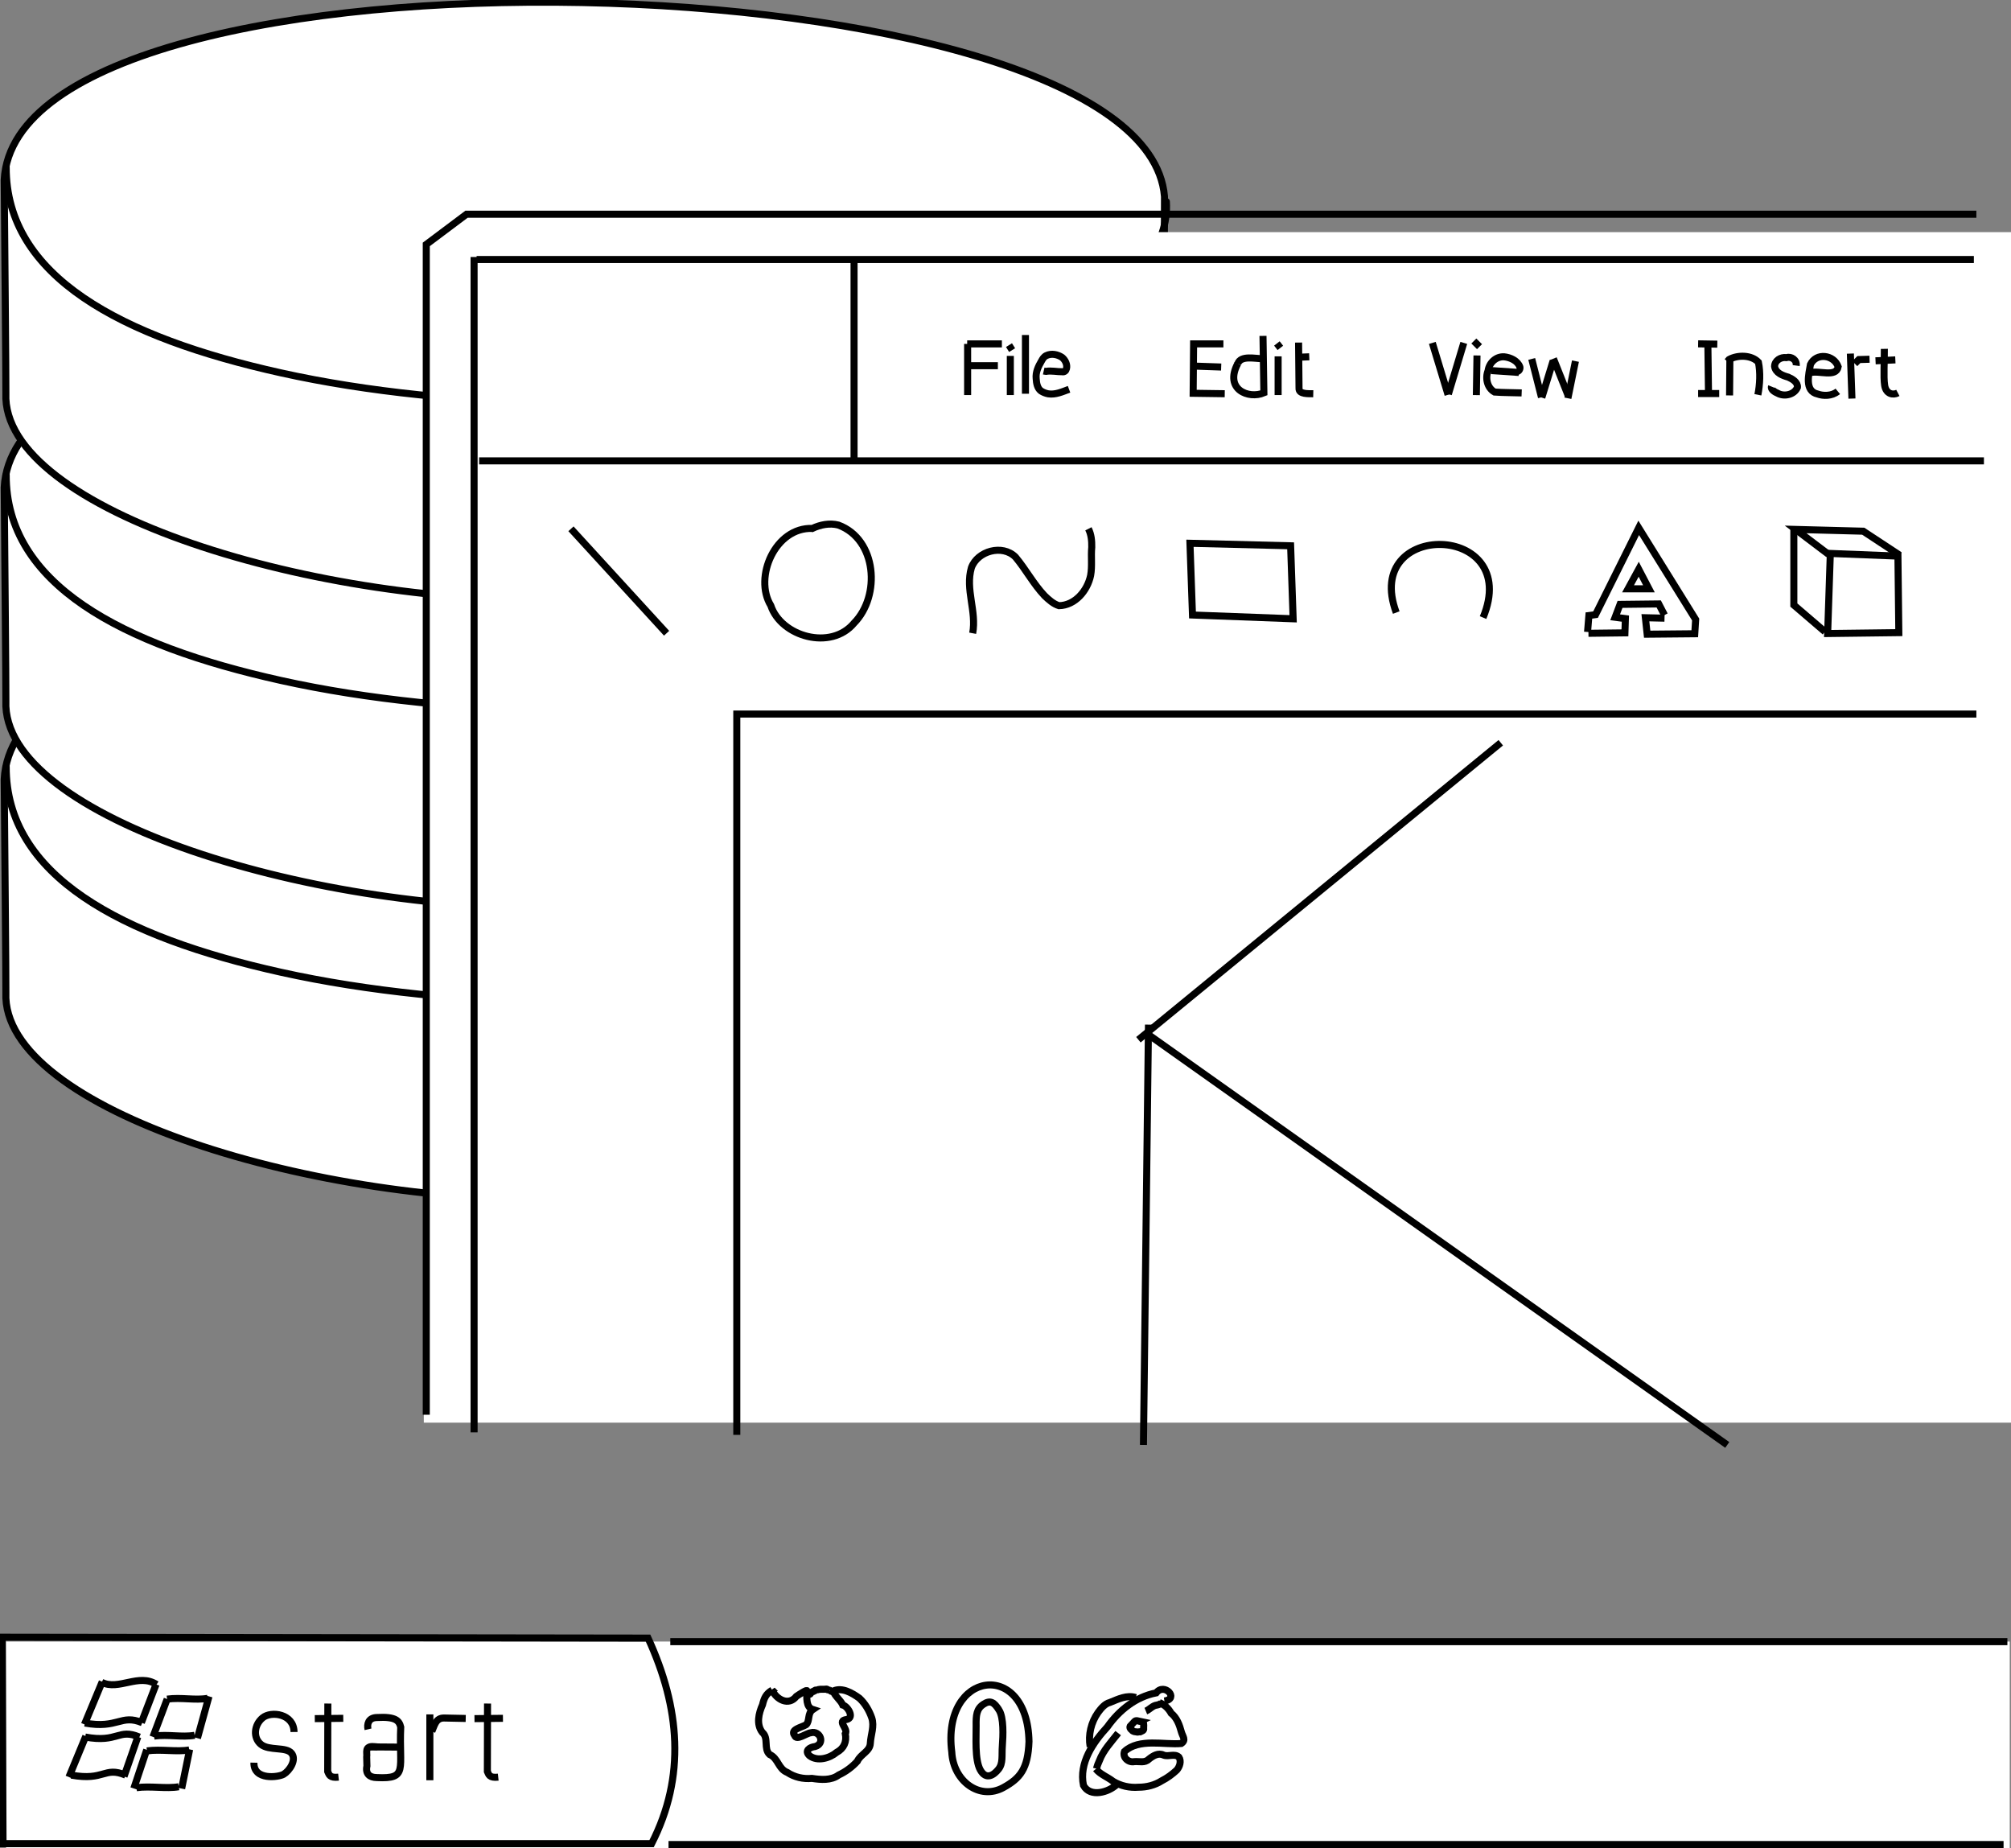<?xml version="1.0" encoding="UTF-8" standalone="no"?>
<!-- Created with Inkscape (http://www.inkscape.org/) -->

<svg
   xmlns:dc="http://purl.org/dc/elements/1.1/"
   xmlns:cc="http://creativecommons.org/ns#"
   xmlns:rdf="http://www.w3.org/1999/02/22-rdf-syntax-ns#"
   xmlns:svg="http://www.w3.org/2000/svg"
   xmlns="http://www.w3.org/2000/svg"
   xmlns:sodipodi="http://sodipodi.sourceforge.net/DTD/sodipodi-0.dtd"
   xmlns:inkscape="http://www.inkscape.org/namespaces/inkscape"
   width="285.413"
   height="262.246"
   id="svg4881"
   version="1.1"
   inkscape:version="0.48.4 r9939"
   sodipodi:docname="windows.svg"
   inkscape:export-filename="/home/hugo/Stela/sew/ext/site/img/orig_pres/windows.png"
   inkscape:export-xdpi="149.90442"
   inkscape:export-ydpi="149.90442">
  <rect width="100%" height="100%" fill="#808080" stroke="none"/>
  <defs
     id="defs4883" />
  <sodipodi:namedview
     id="base"
     pagecolor="#ffffff"
     bordercolor="#666666"
     borderopacity="1.0"
     inkscape:pageopacity="0.0"
     inkscape:pageshadow="2"
     inkscape:zoom="2.8"
     inkscape:cx="140.92575"
     inkscape:cy="40.112941"
     inkscape:document-units="px"
     inkscape:current-layer="layer1"
     showgrid="false"
     fit-margin-top="0"
     fit-margin-left="0"
     fit-margin-right="0"
     fit-margin-bottom="0"
     inkscape:window-width="1920"
     inkscape:window-height="1178"
     inkscape:window-x="-2"
     inkscape:window-y="-3"
     inkscape:window-maximized="1" />
  <g
     inkscape:label="Calque 1"
     inkscape:groupmode="layer"
     id="layer1"
     transform="translate(10.142,-768.393)">
    <rect
       rx="0"
       y="1001.334"
       x="-9.278"
       height="29.476"
       width="284.371"
       id="rect3091"
       style="fill:#ffffff;fill-opacity:1;stroke:none" />
    <g
       id="g3873"
       transform="matrix(0.823,0,0,0.823,192.184,163.42)"
       style="stroke-width:1.215;stroke-miterlimit:4;stroke-dasharray:none">
      <g
         style="stroke-width:2.58;stroke-miterlimit:4;stroke-dasharray:none"
         transform="matrix(0.471,0,0,0.471,-267.794,664.753)"
         id="g4256">
        <path
           style="fill:#ffffff;fill-opacity:1;stroke:#000000;stroke-width:2.58;stroke-linecap:round;stroke-linejoin:round;stroke-miterlimit:4;stroke-opacity:1;stroke-dasharray:none"
           d="M 256.795,588.304 C 162.981,591.236 46.937,555.537 48.767,512.714 c 0.077,-1.803 -0.519,-67.19 -0.618,-78.129 4.857,-92.74 417.707,-82.394 424.818,6.086 0.061,0.762 -1.327,63.951 -1.527,64.422 -3.372,60.376 -110.028,79.943 -214.646,83.212 z"
           id="path50-8"
           inkscape:connector-curvature="0"
           sodipodi:nodetypes="sscscs" />
        <path
           style="fill:none;stroke:#000000;stroke-width:2.58;stroke-linecap:round;stroke-linejoin:round;stroke-miterlimit:4;stroke-opacity:1;stroke-dasharray:none"
           d="m 473.657,442.537 c 3.959,64.05 -197.302,90.86 -324.192,62.694 C 90.966,492.246 48.745,469.935 48.883,429.982"
           id="path26-9"
           inkscape:connector-curvature="0"
           sodipodi:nodetypes="csc" />
      </g>
      <g
         style="stroke-width:2.58;stroke-miterlimit:4;stroke-dasharray:none"
         id="g4256-0"
         transform="matrix(0.471,0,0,0.471,-267.794,614.444)">
        <path
           style="fill:#ffffff;fill-opacity:1;stroke:#000000;stroke-width:2.58;stroke-linecap:round;stroke-linejoin:round;stroke-miterlimit:4;stroke-opacity:1;stroke-dasharray:none"
           d="M 256.795,588.304 C 162.981,591.236 46.937,555.537 48.767,512.714 c 0.077,-1.803 -0.519,-67.19 -0.618,-78.129 4.857,-92.74 417.707,-82.394 424.818,6.086 0.061,0.762 -0.259,59.757 -0.459,60.227 -14.176,66.858 -111.096,84.138 -215.714,87.406 z"
           id="path50-8-6"
           inkscape:connector-curvature="0"
           sodipodi:nodetypes="sscscs" />
        <path
           style="fill:none;stroke:#000000;stroke-width:2.58;stroke-linecap:round;stroke-linejoin:round;stroke-miterlimit:4;stroke-opacity:1;stroke-dasharray:none"
           d="m 473.657,442.537 c 3.959,64.05 -197.302,90.86 -324.192,62.694 C 90.966,492.246 48.745,469.935 48.883,429.982"
           id="path26-9-7"
           inkscape:connector-curvature="0"
           sodipodi:nodetypes="csc" />
      </g>
      <g
         style="stroke-width:2.58;stroke-miterlimit:4;stroke-dasharray:none"
         id="g4256-06"
         transform="matrix(0.471,0,0,0.471,-267.794,561.407)">
        <path
           style="fill:#ffffff;fill-opacity:1;stroke:#000000;stroke-width:2.58;stroke-linecap:round;stroke-linejoin:round;stroke-miterlimit:4;stroke-opacity:1;stroke-dasharray:none"
           d="M 256.795,588.304 C 162.981,591.236 46.937,555.537 48.767,512.714 c 0.077,-1.803 -0.519,-67.19 -0.618,-78.129 4.857,-92.74 417.707,-82.394 424.818,6.086 0.061,0.762 -0.259,60.955 -0.459,61.426 -8.166,59.777 -111.096,82.939 -215.714,86.208 z"
           id="path50-8-0"
           inkscape:connector-curvature="0"
           sodipodi:nodetypes="sscscs" />
        <path
           style="fill:none;stroke:#000000;stroke-width:2.58;stroke-linecap:round;stroke-linejoin:round;stroke-miterlimit:4;stroke-opacity:1;stroke-dasharray:none"
           d="m 473.657,442.537 c 3.959,64.05 -197.302,90.86 -324.192,62.694 C 90.966,492.246 48.745,469.935 48.883,429.982"
           id="path26-9-3"
           inkscape:connector-curvature="0"
           sodipodi:nodetypes="csc" />
      </g>
    </g>
    <rect
       style="fill:#ffffff;fill-opacity:1;stroke:none"
       id="rect3103"
       width="225.264"
       height="168.941"
       x="50.008"
       y="801.334"
       rx="0" />
    <path
       style="fill:none;stroke:#000000;stroke-width:1;stroke-linecap:butt;stroke-linejoin:miter;stroke-miterlimit:4;stroke-opacity:1;stroke-dasharray:none"
       d="m -9.711,1030.013 -0.126,-29.294 91.671,0.126 c 4.539,9.879 5.384,19.626 0.505,29.168 z"
       id="path5430"
       inkscape:connector-curvature="0"
       sodipodi:nodetypes="ccccc" />
    <path
       style="fill:none;stroke:#000000;stroke-width:1;stroke-linecap:butt;stroke-linejoin:miter;stroke-miterlimit:4;stroke-opacity:1;stroke-dasharray:none"
       d="m 4.368,1007.032 -2.525,6.061"
       id="path5432"
       inkscape:connector-curvature="0"
       sodipodi:nodetypes="cc" />
    <path
       style="fill:none;stroke:#000000;stroke-width:1;stroke-linecap:butt;stroke-linejoin:miter;stroke-miterlimit:4;stroke-opacity:1;stroke-dasharray:none"
       d="m 2.038,1014.76 -2.399,5.808"
       id="path5434"
       inkscape:connector-curvature="0"
       sodipodi:nodetypes="cc" />
    <path
       style="fill:none;stroke:#000000;stroke-width:1;stroke-linecap:butt;stroke-linejoin:miter;stroke-miterlimit:4;stroke-opacity:1;stroke-dasharray:none"
       d="m 19.52,1009.115 -1.641,5.935"
       id="path5436"
       inkscape:connector-curvature="0"
       sodipodi:nodetypes="cc" />
    <path
       style="fill:none;stroke:#000000;stroke-width:1;stroke-linecap:butt;stroke-linejoin:miter;stroke-miterlimit:4;stroke-opacity:1;stroke-dasharray:none"
       d="m 13.585,1009.494 -2.02,5.367"
       id="path5438"
       inkscape:connector-curvature="0"
       sodipodi:nodetypes="cc" />
    <path
       style="fill:none;stroke:#000000;stroke-width:1;stroke-linecap:butt;stroke-linejoin:miter;stroke-miterlimit:4;stroke-opacity:1;stroke-dasharray:none"
       d="m 16.775,1016.643 -1.136,5.556"
       id="path5440"
       inkscape:connector-curvature="0"
       sodipodi:nodetypes="cc" />
    <path
       style="fill:none;stroke:#000000;stroke-width:1;stroke-linecap:butt;stroke-linejoin:miter;stroke-miterlimit:4;stroke-opacity:1;stroke-dasharray:none"
       d="m 10.681,1016.691 -1.831,5.493"
       id="path5442"
       inkscape:connector-curvature="0"
       sodipodi:nodetypes="cc" />
    <path
       style="fill:none;stroke:#000000;stroke-width:1;stroke-linecap:butt;stroke-linejoin:miter;stroke-miterlimit:4;stroke-opacity:1;stroke-dasharray:none"
       d="m 9.418,1014.86 -1.957,5.619"
       id="path5444"
       inkscape:connector-curvature="0"
       sodipodi:nodetypes="cc" />
    <path
       style="fill:none;stroke:#000000;stroke-width:1;stroke-linecap:butt;stroke-linejoin:miter;stroke-miterlimit:4;stroke-opacity:1;stroke-dasharray:none"
       d="M 12.007,1007.41 9.924,1012.84"
       id="path5446"
       inkscape:connector-curvature="0"
       sodipodi:nodetypes="cc" />
    <path
       style="fill:none;stroke:#000000;stroke-width:1;stroke-linecap:butt;stroke-linejoin:miter;stroke-miterlimit:4;stroke-opacity:1;stroke-dasharray:none"
       d="m 4.29,1007.117 c 2.41,1.222 5.274,-1.339 7.79,0.312"
       id="path5448"
       inkscape:connector-curvature="0"
       sodipodi:nodetypes="cc" />
    <path
       style="fill:none;stroke:#000000;stroke-width:1;stroke-linecap:butt;stroke-linejoin:miter;stroke-miterlimit:4;stroke-opacity:1;stroke-dasharray:none"
       d="m 1.902,1012.898 c 4.725,0.864 5.09,-1.315 8.147,-0.044"
       id="path5450"
       inkscape:connector-curvature="0"
       sodipodi:nodetypes="cc" />
    <path
       sodipodi:nodetypes="cc"
       inkscape:connector-curvature="0"
       id="path5452"
       d="m 1.946,1014.885 c 4.725,0.864 4.644,-1.27 7.701,6e-4"
       style="fill:none;stroke:#000000;stroke-width:1;stroke-linecap:butt;stroke-linejoin:miter;stroke-miterlimit:4;stroke-opacity:1;stroke-dasharray:none" />
    <path
       style="fill:none;stroke:#000000;stroke-width:1;stroke-linecap:butt;stroke-linejoin:miter;stroke-miterlimit:4;stroke-opacity:1;stroke-dasharray:none"
       d="m -0.018,1020.286 c 4.725,0.864 4.644,-1.27 7.701,6e-4"
       id="path5454"
       inkscape:connector-curvature="0"
       sodipodi:nodetypes="cc" />
    <path
       style="fill:none;stroke:#000000;stroke-width:1;stroke-linecap:butt;stroke-linejoin:miter;stroke-miterlimit:4;stroke-opacity:1;stroke-dasharray:none"
       d="m 13.576,1009.505 c 2.014,-0.277 3.962,0.202 5.759,-0.112"
       id="path5456"
       inkscape:connector-curvature="0"
       sodipodi:nodetypes="cc" />
    <path
       sodipodi:nodetypes="cc"
       inkscape:connector-curvature="0"
       id="path5460"
       d="m 11.723,1014.75 c 2.014,-0.277 3.962,0.202 5.759,-0.112"
       style="fill:none;stroke:#000000;stroke-width:1;stroke-linecap:butt;stroke-linejoin:miter;stroke-miterlimit:4;stroke-opacity:1;stroke-dasharray:none" />
    <path
       style="fill:none;stroke:#000000;stroke-width:1;stroke-linecap:butt;stroke-linejoin:miter;stroke-miterlimit:4;stroke-opacity:1;stroke-dasharray:none"
       d="m 10.719,1016.849 c 2.014,-0.277 4.207,0.18 6.004,-0.134"
       id="path5462"
       inkscape:connector-curvature="0"
       sodipodi:nodetypes="cc" />
    <path
       sodipodi:nodetypes="cc"
       inkscape:connector-curvature="0"
       id="path5464"
       d="m 9.223,1022.072 c 2.014,-0.277 4.207,0.18 6.004,-0.134"
       style="fill:none;stroke:#000000;stroke-width:1;stroke-linecap:butt;stroke-linejoin:miter;stroke-miterlimit:4;stroke-opacity:1;stroke-dasharray:none" />
    <path
       style="fill:none;stroke:#000000;stroke-width:1;stroke-linecap:butt;stroke-linejoin:miter;stroke-miterlimit:4;stroke-opacity:1;stroke-dasharray:none"
       d="m 31.589,1014.17 c -0.015,-2.587 -3.24,-3.023 -4.464,-2.009 -1.224,1.014 -1.378,2.842 -0.223,3.772 1.155,0.93 3.552,0.3 4.33,1.25 0.779,0.95 -0.32,2.526 -1.127,2.991 -0.713,0.41 -4.257,0.902 -4.208,-1.652"
       id="path5466"
       inkscape:connector-curvature="0"
       sodipodi:nodetypes="czzzsc" />
    <path
       style="fill:none;stroke:#000000;stroke-width:1;stroke-linecap:butt;stroke-linejoin:miter;stroke-miterlimit:4;stroke-opacity:1;stroke-dasharray:none"
       d="m 36.388,1010.13 -0.022,9.643 c 0.198,0.434 0.254,0.943 1.54,0.804"
       id="path5470"
       inkscape:connector-curvature="0"
       sodipodi:nodetypes="ccc" />
    <path
       style="fill:none;stroke:#000000;stroke-width:1;stroke-linecap:butt;stroke-linejoin:miter;stroke-miterlimit:4;stroke-opacity:1;stroke-dasharray:none"
       d="m 34.536,1012.273 4.04,-0.045"
       id="path5472"
       inkscape:connector-curvature="0"
       sodipodi:nodetypes="cc" />
    <path
       style="fill:none;stroke:#000000;stroke-width:1;stroke-linecap:butt;stroke-linejoin:miter;stroke-miterlimit:4;stroke-opacity:1;stroke-dasharray:none"
       d="m 42.091,1013.787 c -0.16,-0.683 0.018,-1.652 1.263,-1.673 2.691,-0.152 3.153,0.458 3.378,1.357 -0.271,6.007 1.102,7.389 -3.409,7.166 -1.022,-0.01 -1.626,-0.54 -1.389,-1.641 l -0.032,-1.263 c 0.105,-0.641 -0.398,-1.62 1.105,-1.484 0.137,0.01 0.274,0.021 0.41,0.032"
       id="path5476"
       inkscape:connector-curvature="0"
       sodipodi:nodetypes="cccccccc" />
    <path
       style="fill:none;stroke:#000000;stroke-width:1;stroke-linecap:butt;stroke-linejoin:miter;stroke-miterlimit:4;stroke-opacity:1;stroke-dasharray:none"
       d="m 42.217,1016.281 4.325,0.032"
       id="path5480"
       inkscape:connector-curvature="0"
       sodipodi:nodetypes="cc" />
    <path
       style="fill:none;stroke:#000000;stroke-width:1;stroke-linecap:butt;stroke-linejoin:miter;stroke-miterlimit:4;stroke-opacity:1;stroke-dasharray:none"
       d="m 50.866,1021.016 0,-9.344"
       id="path5482"
       inkscape:connector-curvature="0"
       sodipodi:nodetypes="cc" />
    <path
       style="fill:none;stroke:#000000;stroke-width:1;stroke-linecap:butt;stroke-linejoin:miter;stroke-miterlimit:4;stroke-opacity:1;stroke-dasharray:none"
       d="m 50.961,1013.724 c 0.042,-0.031 0.084,-0.063 0,0 z"
       id="path5484"
       inkscape:connector-curvature="0"
       sodipodi:nodetypes="cc" />
    <path
       style="fill:none;stroke:#000000;stroke-width:1;stroke-linecap:butt;stroke-linejoin:miter;stroke-miterlimit:4;stroke-opacity:1;stroke-dasharray:none"
       d="m 55.957,1012.248 -3.07,-0.063 c -1.174,-0.023 -1.362,1.038 -1.736,1.894"
       id="path5486"
       inkscape:connector-curvature="0"
       sodipodi:nodetypes="ccc" />
    <path
       sodipodi:nodetypes="ccc"
       inkscape:connector-curvature="0"
       id="path5488"
       d="m 59.051,1010.13 -0.022,9.643 c 0.198,0.434 0.254,0.943 1.54,0.804"
       style="fill:none;stroke:#000000;stroke-width:1;stroke-linecap:butt;stroke-linejoin:miter;stroke-miterlimit:4;stroke-opacity:1;stroke-dasharray:none" />
    <path
       inkscape:connector-curvature="0"
       id="path5490"
       d="m 57.199,1012.273 4.04,-0.045"
       style="fill:none;stroke:#000000;stroke-width:1;stroke-linecap:butt;stroke-linejoin:miter;stroke-miterlimit:4;stroke-opacity:1;stroke-dasharray:none"
       sodipodi:nodetypes="cc" />
    <path
       style="fill:none;stroke:#000000;stroke-width:1;stroke-linecap:butt;stroke-linejoin:miter;stroke-miterlimit:4;stroke-opacity:1;stroke-dasharray:none"
       d="m 84.991,1001.35 189.766,0"
       id="path5492"
       inkscape:connector-curvature="0"
       sodipodi:nodetypes="cc" />
    <path
       style="fill:none;stroke:#000000;stroke-width:1;stroke-linecap:butt;stroke-linejoin:miter;stroke-miterlimit:4;stroke-opacity:1;stroke-dasharray:none"
       d="m 84.738,1030.139 189.478,0"
       id="path5494"
       inkscape:connector-curvature="0"
       sodipodi:nodetypes="cc" />
    <path
       style="fill:none;stroke:#000000;stroke-width:1;stroke-linecap:butt;stroke-linejoin:miter;stroke-miterlimit:4;stroke-opacity:1;stroke-dasharray:none"
       d="m 99.448,1008.231 c 0.595,1.325 2.344,2.289 3.437,0.879 0.367,-0.255 1.628,-1.07 1.481,-0.763 0.007,0.914 -0.161,2.315 0.854,2.631 -0.799,0.536 -0.392,1.638 -0.957,2.159 -0.626,0.378 -2.319,0.68 -1.625,1.519 0.242,0.808 1.691,-0.33 2.288,-0.377 1.317,-0.373 2.104,1.522 0.618,1.954 -0.743,0.077 -1.579,0.584 -0.789,1.308 1.116,0.846 2.839,0.361 3.841,-0.479 1.047,-0.562 1.45,-1.51 1.235,-2.649 0.455,-0.762 -1.298,-1.812 0.168,-2.016 1.188,-0.23 0.193,-1.87 -0.528,-2.055 -0.318,-0.727 -1.235,-1.361 -1.338,-1.998 1.27,-0.548 2.668,0.291 3.691,1.027 0.805,0.743 1.388,1.734 1.752,2.777 0.415,1.223 -0.136,2.414 -0.198,3.629 -0.046,1.154 -1.392,1.535 -1.841,2.541 -0.731,0.807 -1.635,1.48 -2.64,1.949 -1.098,0.812 -2.549,0.675 -3.807,0.485 -1.232,0.113 -2.44,-0.153 -3.493,-0.844 -1.308,-0.521 -1.264,-1.988 -2.515,-2.549 -0.886,-0.823 -0.074,-2.325 -1.04,-3.144 -0.874,-1.147 -0.505,-2.709 0.034,-3.903 0.236,-0.983 0.498,-1.555 1.373,-2.08 z"
       id="path5496"
       inkscape:connector-curvature="0"
       sodipodi:nodetypes="cccccccccccccccccccccccccc" />
    <path
       style="fill:none;stroke:#000000;stroke-width:1;stroke-linecap:butt;stroke-linejoin:miter;stroke-miterlimit:4;stroke-opacity:1;stroke-dasharray:none"
       d="m 104.625,1008.799 c 0.084,-0.021 0.231,-0.147 0.253,-0.063 0.021,0.084 -0.291,0.141 -0.253,0.063 0.055,-0.11 0.206,-0.135 0.316,-0.189 0.099,-0.049 0.14,-0.133 0.253,-0.19 0.038,-0.019 0.097,0.03 0.126,0 0.043,-0.042 0.033,-0.08 0.126,-0.126 0.038,-0.019 0.097,0.03 0.126,0 0.015,-0.015 -0.015,-0.048 0,-0.063 0.029,-0.029 0.151,0.019 0.189,0 0.31,-0.155 0.699,-0.126 1.073,-0.126 0.07,0 0.397,-0.045 0.442,0 0.015,0.015 -0.015,0.048 0,0.063 0.026,0.026 0.27,0.04 0.316,0.063 0.107,0.053 0.239,0.189 0.316,0.189 0.021,0 0.063,-0.021 0.063,0 0,0.03 -0.063,-0.033 -0.063,-0.063"
       id="path5500"
       inkscape:connector-curvature="0"
       sodipodi:nodetypes="ccccccccccscccssc" />
    <path
       style="fill:none;stroke:#000000;stroke-width:1;stroke-linecap:butt;stroke-linejoin:miter;stroke-miterlimit:4;stroke-opacity:1;stroke-dasharray:none"
       d="m 131.644,1011.047 c 0.696,1.108 0.579,3.681 0.473,5.079 -0.106,1.399 0.133,2.468 -0.54,3.317 -0.673,0.849 -1.755,1.581 -2.583,0.12 -0.829,-1.461 -0.571,-4.744 -0.597,-6.265 -0.025,-1.521 0.057,-2.409 1.028,-3.056 0.971,-0.648 1.522,-0.303 2.218,0.805 z"
       id="path5502"
       inkscape:connector-curvature="0"
       sodipodi:nodetypes="zzzzzzz" />
    <path
       style="fill:none;stroke:#000000;stroke-width:1;stroke-linecap:butt;stroke-linejoin:miter;stroke-miterlimit:4;stroke-opacity:1;stroke-dasharray:none"
       d="m 135.899,1015.526 c -0.142,3.878 -1.262,5.22 -3.628,6.522 -3.379,1.859 -7.119,-0.904 -7.33,-5.028 -1.491,-11.553 10.741,-13.259 10.958,-1.494 z"
       id="path5510"
       inkscape:connector-curvature="0"
       sodipodi:nodetypes="cscc" />
    <path
       style="fill:none;stroke:#000000;stroke-width:1;stroke-linecap:butt;stroke-linejoin:miter;stroke-miterlimit:4;stroke-opacity:1;stroke-dasharray:none"
       d="m 145.384,1019.416 c 0.655,0.797 1.671,1.138 2.464,1.764 1.074,0.643 2.341,0.928 3.587,0.827 1.163,7e-4 2.327,-0.291 3.311,-0.919 0.78,-0.395 1.49,-0.921 2.127,-1.513 0.418,-0.482 0.672,-1.265 0.305,-1.837 -0.602,-0.562 -1.47,-0.015 -2.171,-0.288 -0.763,-0.371 -1.504,0.101 -2.091,0.57 -0.584,0.582 -1.341,0.299 -2.057,0.353 -0.822,0.181 -1.717,-0.575 -1.411,-1.43 2.068,-1.928 5.68,-0.913 8.065,-1.142 0.725,-0.485 0.188,-0.989 0.008,-1.656 -0.263,-0.974 -0.634,-1.996 -1.449,-2.646 -0.365,-0.671 -0.956,-1.225 -1.67,-1.506"
       id="path5519"
       inkscape:connector-curvature="0"
       sodipodi:nodetypes="cccccccccccccc" />
    <path
       style="fill:none;stroke:#000000;stroke-width:1;stroke-linecap:butt;stroke-linejoin:miter;stroke-miterlimit:4;stroke-opacity:1;stroke-dasharray:none"
       d="m 155.116,1009.773 c 2.155,-0.323 -0.006,-2.666 -1.163,-1.157 -2.906,0.564 -5.26,2.464 -6.933,4.831 -2.042,2.224 -4.05,5.138 -3.389,8.297 0.955,1.766 3.592,0.973 4.744,-0.141"
       id="path5526"
       inkscape:connector-curvature="0"
       sodipodi:nodetypes="ccccc" />
    <path
       style="fill:none;stroke:#000000;stroke-width:1;stroke-linecap:butt;stroke-linejoin:miter;stroke-miterlimit:4;stroke-opacity:1;stroke-dasharray:none"
       d="m 151.054,1009.282 c -1.262,-0.406 -2.516,0.232 -3.665,0.694 -0.752,0.199 -1.25,0.837 -1.695,1.432 -0.978,1.385 -1.412,3.161 -1.114,4.836"
       id="path5532"
       inkscape:connector-curvature="0"
       sodipodi:nodetypes="cccc" />
    <path
       style="fill:none;stroke:#000000;stroke-width:1;stroke-linecap:butt;stroke-linejoin:miter;stroke-miterlimit:4;stroke-opacity:1;stroke-dasharray:none"
       d="m 151.679,1012.675 c -0.256,-0.052 -0.604,-0.228 -0.811,0.015 -0.185,0.234 -0.414,0.428 -0.608,0.652 -0.105,0.213 0.056,0.449 0.236,0.547 0.156,0.242 0.439,0.243 0.684,0.265 0.121,0.09 0.368,-0.051 0.51,-0.017 0.221,-0.107 0.561,-0.161 0.479,-0.503 0.018,-0.263 0.022,-0.529 -0.029,-0.789 -0.103,-0.152 -0.307,-0.123 -0.462,-0.17 z"
       id="path5549"
       inkscape:connector-curvature="0"
       sodipodi:nodetypes="cccccccccc" />
    <path
       style="fill:none;stroke:#000000;stroke-width:1;stroke-linecap:butt;stroke-linejoin:miter;stroke-miterlimit:4;stroke-opacity:1;stroke-dasharray:none"
       d="m 148.554,1014.327 c -0.975,1.256 -2.106,2.418 -2.673,3.936 -0.167,0.358 -0.31,0.729 -0.407,1.113"
       id="path5556"
       inkscape:connector-curvature="0"
       sodipodi:nodetypes="ccc" />
    <path
       style="fill:none;stroke:#000000;stroke-width:1;stroke-linecap:butt;stroke-linejoin:miter;stroke-miterlimit:4;stroke-opacity:1;stroke-dasharray:none"
       d="m 152.482,1011.202 c 0.561,-0.231 0.95,-0.794 1.58,-0.856 0.254,-0.059 0.52,-0.145 0.697,-0.349"
       id="path5566"
       inkscape:connector-curvature="0"
       sodipodi:nodetypes="ccc" />
    <path
       style="fill:none;stroke:#000000;stroke-width:1;stroke-linecap:butt;stroke-linejoin:miter;stroke-miterlimit:4;stroke-opacity:1;stroke-dasharray:none"
       d="m 270.357,798.791 -214.286,0 -5.714,4.286 0,166.071"
       id="path5586"
       inkscape:connector-curvature="0"
       sodipodi:nodetypes="cccc" />
    <path
       style="fill:none;stroke:#000000;stroke-width:1;stroke-linecap:butt;stroke-linejoin:miter;stroke-miterlimit:4;stroke-opacity:1;stroke-dasharray:none"
       d="m 270,805.219 -212.5,0"
       id="path5588"
       inkscape:connector-curvature="0"
       sodipodi:nodetypes="cc" />
    <path
       style="fill:none;stroke:#000000;stroke-width:1;stroke-linecap:butt;stroke-linejoin:miter;stroke-miterlimit:4;stroke-opacity:1;stroke-dasharray:none"
       d="m 57.143,804.862 0,166.786"
       id="path5594"
       inkscape:connector-curvature="0"
       sodipodi:nodetypes="cc" />
    <path
       style="fill:none;stroke:#000000;stroke-width:1;stroke-linecap:butt;stroke-linejoin:miter;stroke-miterlimit:4;stroke-opacity:1;stroke-dasharray:none"
       d="m 271.429,833.791 -213.571,0"
       id="path5596"
       inkscape:connector-curvature="0"
       sodipodi:nodetypes="cc" />
    <path
       style="fill:none;stroke:#000000;stroke-width:1;stroke-linecap:butt;stroke-linejoin:miter;stroke-miterlimit:4;stroke-opacity:1;stroke-dasharray:none"
       d="m 111.071,805.219 0,28.214"
       id="path5598"
       inkscape:connector-curvature="0" />
    <path
       style="fill:none;stroke:#000000;stroke-width:1;stroke-linecap:butt;stroke-linejoin:miter;stroke-miterlimit:4;stroke-opacity:1;stroke-dasharray:none"
       d="m 127.189,824.454 0,-7.26"
       id="path5600"
       inkscape:connector-curvature="0" />
    <path
       style="fill:none;stroke:#000000;stroke-width:1;stroke-linecap:butt;stroke-linejoin:miter;stroke-miterlimit:4;stroke-opacity:1;stroke-dasharray:none"
       d="m 127.126,817.193 4.925,0"
       id="path5604"
       inkscape:connector-curvature="0" />
    <path
       style="fill:none;stroke:#000000;stroke-width:1;stroke-linecap:butt;stroke-linejoin:miter;stroke-miterlimit:4;stroke-opacity:1;stroke-dasharray:none"
       d="m 131.482,820.287 -4.483,0"
       id="path5608"
       inkscape:connector-curvature="0" />
    <path
       style="fill:none;stroke:#000000;stroke-width:1;stroke-linecap:butt;stroke-linejoin:miter;stroke-miterlimit:4;stroke-opacity:1;stroke-dasharray:none"
       d="m 133.25,824.454 0,-5.556"
       id="path5610"
       inkscape:connector-curvature="0" />
    <path
       style="fill:none;stroke:#000000;stroke-width:1;stroke-linecap:butt;stroke-linejoin:miter;stroke-miterlimit:4;stroke-opacity:1;stroke-dasharray:none"
       d="m 135.397,815.931 0,8.334"
       id="path5612"
       inkscape:connector-curvature="0" />
    <path
       style="fill:none;stroke:#000000;stroke-width:1;stroke-linecap:butt;stroke-linejoin:miter;stroke-miterlimit:4;stroke-opacity:1;stroke-dasharray:none"
       d="m 141.584,823.633 c -0.941,0.347 -1.921,0.803 -2.95,0.646 -0.369,-0.068 -0.729,-0.21 -1.043,-0.414 -0.529,-0.411 -0.636,-1.128 -0.673,-1.755 -0.093,-0.893 0.306,-1.736 0.75,-2.484 0.164,-0.307 0.358,-0.619 0.686,-0.77 0.718,-0.354 1.603,-0.174 2.247,0.258 0.45,0.378 0.762,1.006 0.615,1.598 -0.063,0.282 -0.289,0.496 -0.588,0.434 -0.777,0.011 -1.555,-0.188 -2.329,-0.052 -0.106,-0.007 -0.21,-0.025 -0.314,-0.049"
       id="path5616"
       inkscape:connector-curvature="0" />
    <path
       style="fill:none;stroke:#000000;stroke-width:1;stroke-linecap:butt;stroke-linejoin:miter;stroke-miterlimit:4;stroke-opacity:1;stroke-dasharray:none"
       d="m 163.491,817.193 -4.23,0 -0.063,7.008 4.483,0.063"
       id="path5628"
       inkscape:connector-curvature="0" />
    <path
       style="fill:none;stroke:#000000;stroke-width:1;stroke-linecap:butt;stroke-linejoin:miter;stroke-miterlimit:4;stroke-opacity:1;stroke-dasharray:none"
       d="m 163.176,820.476 -3.662,-0.126"
       id="path5630"
       inkscape:connector-curvature="0" />
    <path
       style="fill:none;stroke:#000000;stroke-width:1;stroke-linecap:butt;stroke-linejoin:miter;stroke-miterlimit:4;stroke-opacity:1;stroke-dasharray:none"
       d="m 169.11,816.057 c 0.042,2.694 0.084,5.387 0.126,8.081 -2.171,0.924 -5.665,-0.476 -3.7,-4.167"
       id="path5632"
       inkscape:connector-curvature="0"
       sodipodi:nodetypes="ccc" />
    <path
       style="fill:none;stroke:#000000;stroke-width:1;stroke-linecap:butt;stroke-linejoin:miter;stroke-miterlimit:4;stroke-opacity:1;stroke-dasharray:none"
       d="m 165.528,820.018 c 0.402,-1.256 2.515,-0.71 3.536,-0.726"
       id="path5653"
       inkscape:connector-curvature="0"
       sodipodi:nodetypes="cc" />
    <path
       style="fill:none;stroke:#000000;stroke-width:1;stroke-linecap:butt;stroke-linejoin:miter;stroke-miterlimit:4;stroke-opacity:1;stroke-dasharray:none"
       d="m 171.257,818.961 0,5.493"
       id="path5655"
       inkscape:connector-curvature="0" />
    <path
       style="fill:none;stroke:#000000;stroke-width:1;stroke-linecap:butt;stroke-linejoin:miter;stroke-miterlimit:4;stroke-opacity:1;stroke-dasharray:none"
       d="m 174.161,817.004 c 0.021,2.168 0.042,4.335 0.063,6.503 -0.047,0.852 1.351,0.744 2.02,0.758"
       id="path5657"
       inkscape:connector-curvature="0"
       sodipodi:nodetypes="ccc" />
    <path
       style="fill:none;stroke:#000000;stroke-width:1;stroke-linecap:butt;stroke-linejoin:miter;stroke-miterlimit:4;stroke-opacity:1;stroke-dasharray:none"
       d="m 174.161,819.087 1.515,-0.063"
       id="path5659"
       inkscape:connector-curvature="0" />
    <path
       style="fill:none;stroke:#000000;stroke-width:1;stroke-linecap:butt;stroke-linejoin:miter;stroke-miterlimit:4;stroke-opacity:1;stroke-dasharray:none"
       d="m 171.083,817.13 0.489,0.631"
       id="path5661"
       inkscape:connector-curvature="0"
       sodipodi:nodetypes="cc" />
    <path
       style="fill:none;stroke:#000000;stroke-width:1;stroke-linecap:butt;stroke-linejoin:miter;stroke-miterlimit:4;stroke-opacity:1;stroke-dasharray:none"
       d="m 133.061,817.367 0.442,0.71"
       id="path5663"
       inkscape:connector-curvature="0"
       sodipodi:nodetypes="cc" />
    <path
       style="fill:none;stroke:#000000;stroke-width:1;stroke-linecap:butt;stroke-linejoin:miter;stroke-miterlimit:4;stroke-opacity:1;stroke-dasharray:none"
       d="m 193.143,817.05 2.232,7.366"
       id="path5670"
       inkscape:connector-curvature="0" />
    <path
       style="fill:none;stroke:#000000;stroke-width:1;stroke-linecap:butt;stroke-linejoin:miter;stroke-miterlimit:4;stroke-opacity:1;stroke-dasharray:none"
       d="m 197.607,817.05 -2.188,7.277"
       id="path5672"
       inkscape:connector-curvature="0" />
    <path
       style="fill:none;stroke:#000000;stroke-width:1;stroke-linecap:butt;stroke-linejoin:miter;stroke-miterlimit:4;stroke-opacity:1;stroke-dasharray:none"
       d="m 199.036,816.782 0.804,0.804"
       id="path5674"
       inkscape:connector-curvature="0" />
    <path
       style="fill:none;stroke:#000000;stroke-width:1;stroke-linecap:butt;stroke-linejoin:miter;stroke-miterlimit:4;stroke-opacity:1;stroke-dasharray:none"
       d="m 199.482,818.835 -0.089,5.625"
       id="path5676"
       inkscape:connector-curvature="0" />
    <path
       style="fill:none;stroke:#000000;stroke-width:1;stroke-linecap:butt;stroke-linejoin:miter;stroke-miterlimit:4;stroke-opacity:1;stroke-dasharray:none"
       d="m 205.821,824.148 c -1.281,-0.049 -2.566,-0.027 -3.845,-0.122 -1.043,-0.582 -1.351,-1.97 -0.92,-3.032 0.152,-1.117 1.123,-2.034 2.274,-1.97 0.883,0.087 1.925,0.556 2.241,1.446 0.058,0.263 -0.104,0.58 -0.375,0.642"
       id="path5678"
       inkscape:connector-curvature="0" />
    <path
       style="fill:none;stroke:#000000;stroke-width:1;stroke-linecap:butt;stroke-linejoin:miter;stroke-miterlimit:4;stroke-opacity:1;stroke-dasharray:none"
       d="m 205.42,821.246 -3.929,-0.268"
       id="path5689"
       inkscape:connector-curvature="0" />
    <path
       style="fill:none;stroke:#000000;stroke-width:1;stroke-linecap:butt;stroke-linejoin:miter;stroke-miterlimit:4;stroke-opacity:1;stroke-dasharray:none"
       d="m 207.25,819.326 1.384,5.446"
       id="path5691"
       inkscape:connector-curvature="0" />
    <path
       style="fill:none;stroke:#000000;stroke-width:1;stroke-linecap:butt;stroke-linejoin:miter;stroke-miterlimit:4;stroke-opacity:1;stroke-dasharray:none"
       d="m 210.33,819.282 2.098,5.268"
       id="path5693"
       inkscape:connector-curvature="0" />
    <path
       style="fill:none;stroke:#000000;stroke-width:1;stroke-linecap:butt;stroke-linejoin:miter;stroke-miterlimit:4;stroke-opacity:1;stroke-dasharray:none"
       d="m 213.455,819.639 -1.071,5.268"
       id="path5695"
       inkscape:connector-curvature="0"
       sodipodi:nodetypes="cc" />
    <path
       style="fill:none;stroke:#000000;stroke-width:1;stroke-linecap:butt;stroke-linejoin:miter;stroke-miterlimit:4;stroke-opacity:1;stroke-dasharray:none"
       d="m 210.286,819.594 -1.607,5.223"
       id="path5697"
       inkscape:connector-curvature="0" />
    <path
       style="fill:none;stroke:#000000;stroke-width:1;stroke-linecap:butt;stroke-linejoin:miter;stroke-miterlimit:4;stroke-opacity:1;stroke-dasharray:none"
       d="m 230.866,817.184 2.723,0.045"
       id="path5699"
       inkscape:connector-curvature="0" />
    <path
       style="fill:none;stroke:#000000;stroke-width:1;stroke-linecap:butt;stroke-linejoin:miter;stroke-miterlimit:4;stroke-opacity:1;stroke-dasharray:none"
       d="m 232.25,817.273 0.089,6.92"
       id="path5701"
       inkscape:connector-curvature="0" />
    <path
       style="fill:none;stroke:#000000;stroke-width:1;stroke-linecap:butt;stroke-linejoin:miter;stroke-miterlimit:4;stroke-opacity:1;stroke-dasharray:none"
       d="m 230.866,824.237 2.991,0"
       id="path5703"
       inkscape:connector-curvature="0" />
    <path
       style="fill:none;stroke:#000000;stroke-width:1;stroke-linecap:butt;stroke-linejoin:miter;stroke-miterlimit:4;stroke-opacity:1;stroke-dasharray:none"
       d="m 235.33,824.505 0.045,-5.446"
       id="path5705"
       inkscape:connector-curvature="0" />
    <path
       style="fill:none;stroke:#000000;stroke-width:1;stroke-linecap:butt;stroke-linejoin:miter;stroke-miterlimit:4;stroke-opacity:1;stroke-dasharray:none"
       d="m 239.348,824.416 c 0.292,-1.492 0.374,-3.17 0.074,-4.623 -0.982,-1.042 -2.883,-1.053 -4.096,-0.425 l -0.165,0.145 -0.144,0.171"
       id="path5709"
       inkscape:connector-curvature="0" />
    <path
       style="fill:none;stroke:#000000;stroke-width:1;stroke-linecap:butt;stroke-linejoin:miter;stroke-miterlimit:4;stroke-opacity:1;stroke-dasharray:none"
       d="m 244.786,820.27 c 0.108,-0.804 -0.679,-1.34 -1.408,-1.132 -0.775,-0.105 -1.641,0.407 -1.66,1.243 0.132,0.935 1.144,1.308 1.931,1.528 0.578,0.254 1.384,0.711 1.311,1.455 -0.438,1.048 -1.871,1.359 -2.813,0.83 -0.365,-0.144 -1.025,-0.543 -0.861,-0.945"
       id="path5722"
       inkscape:connector-curvature="0" />
    <path
       style="fill:none;stroke:#000000;stroke-width:1;stroke-linecap:butt;stroke-linejoin:miter;stroke-miterlimit:4;stroke-opacity:1;stroke-dasharray:none"
       d="m 246.759,821.291 c 1.201,-0.401 3.703,0.729 3.984,-0.856 -0.607,-1.723 -3.112,-2.036 -3.936,-0.324 -0.228,1.333 -0.903,3.783 1.035,4.2 0.76,0.273 1.997,0.318 2.846,-0.387"
       id="path5729"
       inkscape:connector-curvature="0"
       sodipodi:nodetypes="ccccc" />
    <path
       style="fill:none;stroke:#000000;stroke-width:1;stroke-linecap:butt;stroke-linejoin:miter;stroke-miterlimit:4;stroke-opacity:1;stroke-dasharray:none"
       d="m 252.473,818.568 0.223,6.384"
       id="path5739"
       inkscape:connector-curvature="0"
       sodipodi:nodetypes="cc" />
    <path
       style="fill:none;stroke:#000000;stroke-width:1;stroke-linecap:butt;stroke-linejoin:miter;stroke-miterlimit:4;stroke-opacity:1;stroke-dasharray:none"
       d="m 253.098,819.996 0.58,-0.58 1.518,-0.045"
       id="path5741"
       inkscape:connector-curvature="0"
       sodipodi:nodetypes="ccc" />
    <path
       style="fill:none;stroke:#000000;stroke-width:1;stroke-linecap:butt;stroke-linejoin:miter;stroke-miterlimit:4;stroke-opacity:1;stroke-dasharray:none"
       d="m 256.045,819.594 2.812,-0.134"
       id="path5743"
       inkscape:connector-curvature="0" />
    <path
       style="fill:none;stroke:#000000;stroke-width:1;stroke-linecap:butt;stroke-linejoin:miter;stroke-miterlimit:4;stroke-opacity:1;stroke-dasharray:none"
       d="m 257.295,817.898 c 0.029,1.587 -0.149,3.933 0.045,5.179 0.194,1.246 1.201,1.424 1.875,1.071"
       id="path5745"
       inkscape:connector-curvature="0"
       sodipodi:nodetypes="czc" />
    <path
       style="fill:none;stroke:#000000;stroke-width:1;stroke-linecap:butt;stroke-linejoin:miter;stroke-miterlimit:4;stroke-opacity:1;stroke-dasharray:none"
       d="m 70.893,843.431 13.571,14.821"
       id="path5756"
       inkscape:connector-curvature="0" />
    <path
       style="fill:none;stroke:#000000;stroke-width:1;stroke-linecap:butt;stroke-linejoin:miter;stroke-miterlimit:4;stroke-opacity:1;stroke-dasharray:none"
       d="m 127.906,858.253 c 0.586,-3.104 -1.08,-6.222 -0.182,-9.301 0.875,-2.39 4.41,-3.359 6.256,-1.512 1.473,1.757 2.549,3.819 4.128,5.488 0.594,0.571 1.256,1.172 2.048,1.415 2.314,-0.048 4.048,-2.158 4.491,-4.292 0.244,-1.324 0.029,-2.677 0.16,-4.011 0.013,-0.887 -0.063,-1.807 -0.473,-2.609"
       id="path5758"
       inkscape:connector-curvature="0" />
    <path
       style="fill:none;stroke:#000000;stroke-width:1;stroke-linecap:butt;stroke-linejoin:miter;stroke-miterlimit:4;stroke-opacity:1;stroke-dasharray:none"
       d="m 105.153,843.378 c -5.275,-0.189 -8.344,6.931 -5.901,10.94 1.474,4.425 8.542,6.438 11.82,2.492 3.807,-3.86 3.247,-11.891 -2.23,-13.911 -1.236,-0.315 -2.553,-0.054 -3.688,0.48 z"
       id="path5768"
       inkscape:connector-curvature="0"
       sodipodi:nodetypes="ccccc" />
    <g
       id="g5864"
       transform="translate(-242.684,158.48)"
       style="stroke-width:1;stroke-miterlimit:4;stroke-dasharray:none">
      <path
         inkscape:connector-curvature="0"
         id="path5798"
         d="m 401.429,687.005 0.357,10.179 14.286,0.536 -0.357,-10.357 z"
         style="fill:none;stroke:#000000;stroke-width:1;stroke-linecap:butt;stroke-linejoin:miter;stroke-miterlimit:4;stroke-opacity:1;stroke-dasharray:none" />
    </g>
    <path
       style="fill:none;stroke:#000000;stroke-width:1;stroke-linecap:butt;stroke-linejoin:miter;stroke-miterlimit:4;stroke-opacity:1;stroke-dasharray:none"
       d="m 188.022,855.318 c -4.92,-13.198 17.94,-12.807 12.322,0.714"
       id="path5800"
       inkscape:connector-curvature="0"
       sodipodi:nodetypes="cc" />
    <g
       id="g5854"
       transform="translate(-293.564,134.892)"
       style="stroke-width:1;stroke-miterlimit:4;stroke-dasharray:none">
      <path
         inkscape:connector-curvature="0"
         id="path5840"
         d="m 508.864,723.368 5.177,-0.063 0.063,-2.02 -1.452,-0.189 0.694,-1.831 5.493,-0.063 0.821,1.578"
         style="fill:none;stroke:#000000;stroke-width:1;stroke-linecap:butt;stroke-linejoin:miter;stroke-miterlimit:4;stroke-opacity:1;stroke-dasharray:none" />
      <path
         inkscape:connector-curvature="0"
         id="path5842"
         d="m 519.66,721.222 -2.715,-0.063 0.253,2.336 6.755,-0.063 0.126,-2.02 -8.081,-13.006 -6.124,12.311 -0.947,0.126 -0.189,2.336"
         style="fill:none;stroke:#000000;stroke-width:1;stroke-linecap:butt;stroke-linejoin:miter;stroke-miterlimit:4;stroke-opacity:1;stroke-dasharray:none" />
      <path
         inkscape:connector-curvature="0"
         id="path5844"
         d="m 514.483,717.055 2.967,0 -1.452,-2.778 z"
         style="fill:none;stroke:#000000;stroke-width:1;stroke-linecap:butt;stroke-linejoin:miter;stroke-miterlimit:4;stroke-opacity:1;stroke-dasharray:none" />
    </g>
    <g
       id="g5859"
       transform="translate(-385,178.929)"
       style="stroke-width:1;stroke-miterlimit:4;stroke-dasharray:none">
      <path
         sodipodi:nodetypes="cccc"
         inkscape:connector-curvature="0"
         id="path5846"
         d="m 644.477,668.252 -5.177,-3.409 -9.596,-0.253 4.672,3.536"
         style="fill:none;stroke:#000000;stroke-width:1;stroke-linecap:butt;stroke-linejoin:miter;stroke-miterlimit:4;stroke-opacity:1;stroke-dasharray:none" />
      <path
         sodipodi:nodetypes="ccccc"
         inkscape:connector-curvature="0"
         id="path5850"
         d="m 634.628,667.999 9.596,0.379 0.126,10.859 -10.102,0.126 z"
         style="fill:none;stroke:#000000;stroke-width:1;stroke-linecap:butt;stroke-linejoin:miter;stroke-miterlimit:4;stroke-opacity:1;stroke-dasharray:none" />
      <path
         inkscape:connector-curvature="0"
         id="path5852"
         d="m 629.451,664.464 0,10.859 4.419,3.788"
         style="fill:none;stroke:#000000;stroke-width:1;stroke-linecap:butt;stroke-linejoin:miter;stroke-miterlimit:4;stroke-opacity:1;stroke-dasharray:none" />
    </g>
    <path
       style="fill:none;stroke:#000000;stroke-width:1;stroke-linecap:butt;stroke-linejoin:miter;stroke-miterlimit:4;stroke-opacity:1;stroke-dasharray:none"
       d="m 270.357,869.719 -175.929,0 0,102.286"
       id="path5867"
       inkscape:connector-curvature="0"
       sodipodi:nodetypes="ccc" />
    <path
       style="fill:none;stroke:#000000;stroke-width:1;stroke-linecap:butt;stroke-linejoin:miter;stroke-miterlimit:4;stroke-opacity:1;stroke-dasharray:none"
       d="m 202.857,873.791 -51.429,42.143"
       id="path5869"
       inkscape:connector-curvature="0" />
    <path
       style="fill:none;stroke:#000000;stroke-width:1;stroke-linecap:butt;stroke-linejoin:miter;stroke-miterlimit:4;stroke-opacity:1;stroke-dasharray:none"
       d="M 152.857,915.219 235,973.434"
       id="path5873"
       inkscape:connector-curvature="0"
       sodipodi:nodetypes="cc" />
    <path
       style="fill:none;stroke:#000000;stroke-width:1;stroke-linecap:butt;stroke-linejoin:miter;stroke-miterlimit:4;stroke-opacity:1;stroke-dasharray:none"
       d="m 152.857,913.791 -0.714,59.643"
       id="path5875"
       inkscape:connector-curvature="0"
       sodipodi:nodetypes="cc" />
  </g>
</svg>
